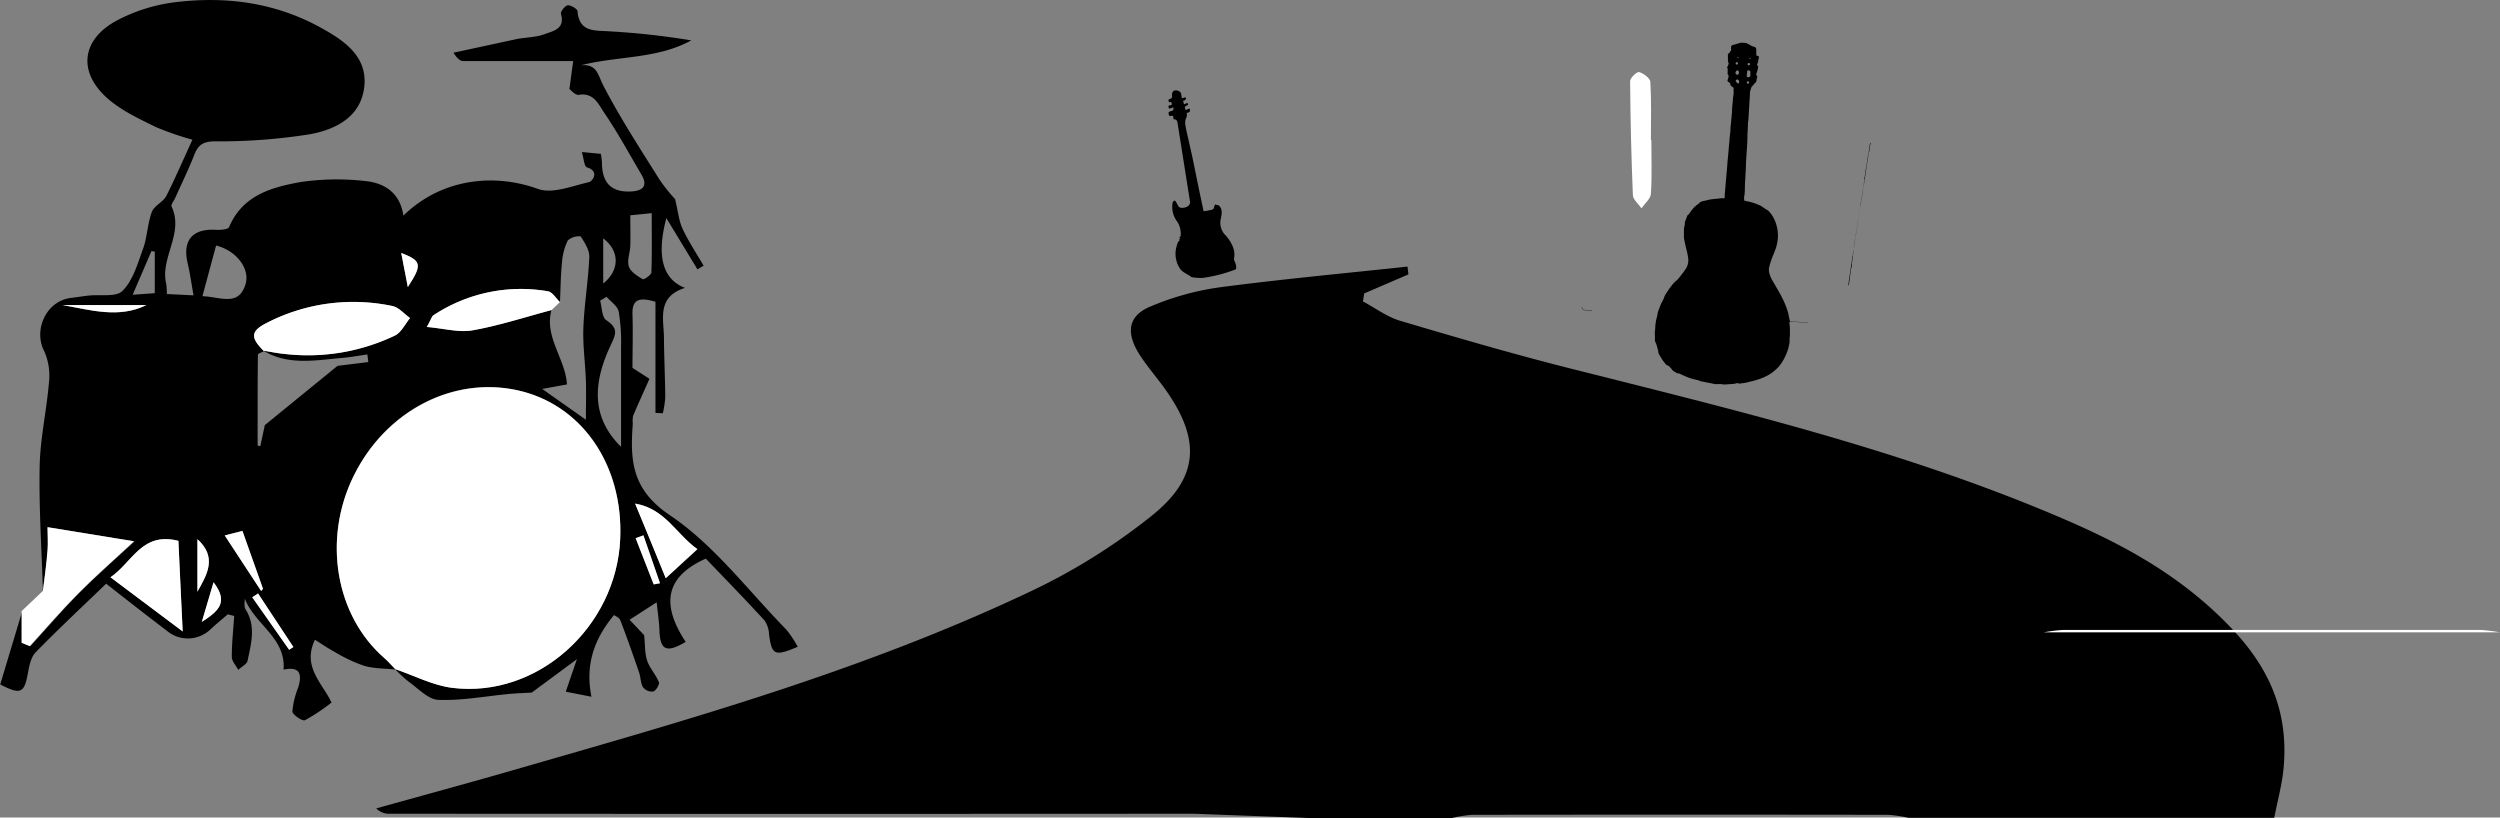 <svg id="Layer_1" data-name="Layer 1" xmlns="http://www.w3.org/2000/svg" viewBox="0 0 553.5 181"><rect x="0" y="0" width="553.5" height="181" fill="#808080" stroke="none"/><defs><style>.cls-1{fill:#fff;}</style></defs><title>adventure</title><path d="M32,336.82c-.28-9.21-.9-18.42-.72-27.62.13-6.16,1.54-12.28,2.05-18.45a13.26,13.26,0,0,0-1-6.91c-2.55-4.82.45-11.27,5.94-11.89,1.26-.15,2.51-.36,3.77-.5,2.6-.3,6.21.39,7.59-1.06C52,268,53,264.29,54.2,261c.92-2.58.95-5.49,1.91-8.06.52-1.4,2.51-2.2,3.23-3.58,2-4,3.8-8.15,5.76-12.43a66.65,66.65,0,0,1-8-2.76c-3.63-1.78-7.43-3.54-10.49-6.12-7-5.94-6.22-13.36,2-17.64a37.6,37.6,0,0,1,12.36-3.88c11.41-1.45,22.52,0,32.72,5.69,5.13,2.84,10.3,6.37,9.44,13.2-.84,6.56-6.43,9.28-12,10.3a126.62,126.62,0,0,1-20.89,1.57c-2.59,0-3.8.63-4.7,2.92-1.27,3.27-2.83,6.43-4.26,9.64-.29.64-1,1.48-.78,1.9,2.78,5.95-2.59,11.29-1.2,17.1a15.33,15.33,0,0,1,.14,2.25l5.91.29c-.47-2.6-.77-4.85-1.29-7.05-1.21-5.1,1-7.76,6.25-7.46,1,.06,2.69-.07,2.91-.6,3-7.11,9.49-8.85,16-10a55.38,55.38,0,0,1,13.86-.23c4.45.37,8,2.57,8.73,7.7,8.06-7.93,19.58-9.61,29.8-5.92,3.2,1.15,7.57-.66,11.31-1.51.67-.15,2.46-2.37-.48-3.27-.6-.19-.7-2-1.12-3.39l4.21.4a14.38,14.38,0,0,1,.24,1.92c0,4.5,2.08,6.63,6.44,6.41,2.36-.12,3.89-1,2.32-3.71-2.71-4.61-5.27-9.32-8.27-13.74-1.24-1.81-2.3-4.51-5.62-3.94-.78.13-1.79-1.11-2.07-1.3l.83-6.18c-8.59,0-16.46,0-24.32,0-.66,0-1.3-.47-2.18-1.85,4.63-1,9.26-2,13.9-3,2.06-.42,4.28-.37,6.21-1.09s4.66-1.13,3.68-4.52c-.14-.49.92-1.82,1.52-1.89s2.1.77,2.15,1.3c.38,4.82,4,4.22,7.12,4.47a169.49,169.49,0,0,1,18.07,2c-7.59,4.17-16.19,3.4-24.44,5.51,3.62-.33,3.74,2.13,4.95,4.46,3.72,7.17,8.16,14,12.45,20.84a37.07,37.07,0,0,0,3.45,4.32c.7,2.87.86,4.9,1.68,6.62,1.32,2.82,3.07,5.43,4.64,8.13l-1.37.81c-2.22-3.67-4.44-7.33-6.88-11.34-2.19,8.27-.91,13.5,4.12,15.45-6.31,2-4.68,6.88-4.65,11.11s.25,8.73.29,13.1a21.94,21.94,0,0,1-.54,3.55l-1.63-.09v-24.6c-3.55-1.05-5.19-.59-5.09,2.75.13,4.07,0,8.16,0,11.89l3.76,2.42c-1.49,3.36-2.61,5.78-3.63,8.24a5.81,5.81,0,0,0-.06,1.68c-.59,8.08-.31,14.55,8.21,20.28,9.83,6.62,17.34,16.7,25.79,25.34a23.07,23.07,0,0,1,2.51,3.79c-5.11,2.17-5.72,1.84-6.34-2.72a5.87,5.87,0,0,0-1-3.11c-4.36-4.75-8.86-9.37-13-13.69-9.91,4.39-9.28,11.12-4.46,18.43-4.29,2.56-5.67,1.8-5.81-2.56-.06-1.88-.36-3.74-.61-6.2l-6,3.86,3.23,3.42c.22,2.11.11,4,.66,5.64s1.93,3.1,2.6,4.77c.19.48-.63,1.86-1.24,2.06a2.56,2.56,0,0,1-2.26-.92c-.57-.91-.51-2.18-.87-3.24-1.33-3.88-2.68-7.76-4.16-11.58-.25-.65-1.19-1-1.4-1.19-4.33,5.18-6.45,10.94-5,18.09l-5.69-1.12,2.47-7.2-10,7.4c-1.51.09-3.25.14-5,.3-5.23.49-10.47,1.51-15.68,1.31-2.26-.08-4.48-2.56-6.63-4.07a31,31,0,0,1-3-2.77c4.21,1.42,8.33,3.61,12.65,4.16,18.83,2.39,36.4-13.37,37.23-33,.71-16.57-8.61-29.92-23-32.93s-29,4.77-36,19c-6.9,13.94-4.07,30.86,6.72,40.29.92.8,1.72,1.74,2.57,2.61-2.36-.25-4.8-.19-7-.84a34.09,34.09,0,0,1-6.5-3.07c-1.55-.83-3-1.84-4.36-2.69-2.89,6,1.68,9.65,3.67,13.9a41,41,0,0,1-5.9,3.92c-.56.25-2.75-1.23-2.76-1.94a17.88,17.88,0,0,1,1.27-5.26c.92-3,.42-4.78-3.23-4,.56-7.05-6.38-10-8.59-15.74,0,.8-.2,1.79.17,2.38,2.38,3.75,1.23,7.61.45,11.41-.16.76-1.35,1.31-2.07,2-.5-1-1.42-1.91-1.42-2.86,0-3,.33-6.05.53-9.07L72.94,342c-1.24,1.07-2.52,2.11-3.72,3.22a7.22,7.22,0,0,1-9.73.47C55,342.28,50.6,338.83,46,335.23c-5.3,5.11-10.61,10.06-15.67,15.26-1,1.07-1.37,3-1.66,4.6-.8,4.38-1.62,4.78-6.12,2.45,1.61-5.38,3.24-10.8,4.87-16.22v7l1.8.75c3.59-3.93,7.06-8,10.81-11.76s7.89-7.4,12.27-11.46L33.1,322.72c0,1.63.12,3.43,0,5.21C32.81,330.9,32.38,333.86,32,336.82Zm114.46-63.94c-.88-.83-1.68-2.24-2.66-2.39a35.11,35.11,0,0,0-25.34,5.3c-.4.26-.54.91-1.49,2.6,3.87.34,7.15,1.28,10.17.74,5.9-1.05,11.65-2.94,17.46-4.48-1.65,5.91,3.07,10.75,3.43,16.46l-5.49,1,9.68,6.82c0-3.35.08-6,0-8.66-.14-3.9-.71-7.81-.56-11.69.2-5.23,1.09-10.43,1.31-15.67.06-1.52-1-3.19-1.92-4.58a3.76,3.76,0,0,0-2.84.9,13.52,13.52,0,0,0-1.29,4.93C146.63,267,146.61,270,146.48,272.88ZM80.8,283.64c1.52.24,3,.56,4.57.71a44.7,44.7,0,0,0,24.57-4.06c1.41-.69,2.25-2.55,3.35-3.87-1.3-.92-2.49-2.38-3.92-2.67a41.85,41.85,0,0,0-27.81,3.74c-3.64,1.84-3.61,3.26-.62,6.26-.47.26-1.34.52-1.34.78-.08,6.71-.06,13.42-.06,20.13l.59.12,1-4.66L97.23,287l6.82-.84-.22-1.69c-1.81.26-3.62.6-5.44.76C92.44,285.73,86.4,287,80.8,283.64ZM62,325.74c-8.09-2.07-10.14,4.77-15.05,8.06l16,12C62.55,338.18,62.26,332,62,325.74Zm98-20.82c0-7.35,0-14.7,0-22a41,41,0,0,0-.52-7.93c-.25-1.23-1.75-2.2-2.69-3.28l-1.42.86c.42,1.48.37,3.66,1.34,4.3,3,2,2,3.34.75,6.1C154.11,290.37,153.07,298.1,160,304.92Zm3.13,12.57c2.41,5.82,4.54,11,6.82,16.52l7-6.43C172.16,324.21,169.79,318.64,163.1,317.49ZM67.32,271.57c4.09.18,8,2.34,9.53-2.61,1.1-3.47-2.1-7.54-6.51-8.59Zm99.47-18.38-4.74.48c0,2.53.06,4.65,0,6.76-.06,1.54-.76,3.22-.32,4.56.38,1.18,1.87,2.1,3.06,2.82.27.17,1.91-.94,1.93-1.5C166.87,262.09,166.79,257.85,166.79,253.19ZM54.91,273.54H36.34C42.57,274.63,48.81,276.58,54.91,273.54Zm25.41,63.31.4-.49c-1.47-4.15-3-8.3-4.54-12.8l-3.93,1ZM56.77,261.71l-.74-.12-4.16,9.67,4.9-.35Zm99.28,7.07c3.83-3.11,3.53-7.35,0-10ZM66.21,337c2.12-3.77,4.45-7.58,0-11.62Zm13.42.4-1.28.85q4.09,5.81,8.17,11.62l.93-.62Zm87.6-2,1.4-.26q-1.83-5.3-3.67-10.6l-1.72.63ZM111.33,262c.47,2.42.87,4.5,1.46,7.55C116.05,264.56,115.84,263.77,111.33,262Zm-41.55,72.9-2.6,8.78C70.92,341.28,73.16,339.34,69.78,334.91Z" transform="translate(-22.5 -206)"/><path class="cls-1" d="M32,336.82c.36-3,.79-5.92,1-8.89.15-1.78,0-3.58,0-5.21l19.15,3.12c-4.38,4.06-8.46,7.62-12.27,11.46s-7.22,7.83-10.81,11.76l-1.8-.75v-7Z" transform="translate(-22.5 -206)"/><path class="cls-1" d="M110.11,354.26c-.85-.87-1.65-1.81-2.57-2.61-10.79-9.43-13.62-26.35-6.72-40.29,7-14.22,21.76-22,36-19s23.7,16.36,23,32.93c-.83,19.6-18.4,35.36-37.23,33-4.32-.55-8.44-2.74-12.65-4.16Z" transform="translate(-22.5 -206)"/><path class="cls-1" d="M80.92,283.74c-3-3-3-4.41.64-6.25a41.85,41.85,0,0,1,27.81-3.74c1.43.29,2.62,1.75,3.92,2.67-1.1,1.32-1.94,3.18-3.35,3.87a44.7,44.7,0,0,1-24.57,4.06c-1.54-.15-3.05-.47-4.57-.71Z" transform="translate(-22.5 -206)"/><path class="cls-1" d="M62,325.74c.3,6.28.59,12.44.95,20.07l-16-12C51.82,330.51,53.87,323.67,62,325.74Z" transform="translate(-22.5 -206)"/><path class="cls-1" d="M146.48,272.88l-1.86,1.77c-5.81,1.54-11.56,3.43-17.46,4.48-3,.54-6.3-.4-10.17-.74,1-1.69,1.09-2.34,1.49-2.6a35.11,35.11,0,0,1,25.34-5.3C144.8,270.64,145.6,272.05,146.48,272.88Z" transform="translate(-22.5 -206)"/><path class="cls-1" d="M163.1,317.49c6.69,1.15,9.06,6.72,13.78,10.09l-7,6.43C167.64,328.47,165.51,323.31,163.1,317.49Z" transform="translate(-22.5 -206)"/><path class="cls-1" d="M54.91,273.54c-6.1,3-12.34,1.09-18.57,0Z" transform="translate(-22.5 -206)"/><path class="cls-1" d="M80.32,336.85l-8.07-12.31,3.93-1c1.59,4.5,3.07,8.65,4.54,12.8Z" transform="translate(-22.5 -206)"/><path class="cls-1" d="M66.21,337V325.37C70.66,329.41,68.33,333.22,66.21,337Z" transform="translate(-22.5 -206)"/><path class="cls-1" d="M79.63,337.39l7.82,11.85-.93.62q-4.08-5.81-8.17-11.62Z" transform="translate(-22.5 -206)"/><path class="cls-1" d="M167.23,335.38l-4-10.23,1.72-.63q1.84,5.3,3.67,10.6Z" transform="translate(-22.5 -206)"/><path class="cls-1" d="M111.33,262c4.51,1.76,4.72,2.55,1.46,7.55C112.2,266.51,111.8,264.43,111.33,262Z" transform="translate(-22.5 -206)"/><path class="cls-1" d="M69.78,334.91c3.38,4.43,1.14,6.37-2.6,8.78Z" transform="translate(-22.5 -206)"/><path d="M520.11,312.19" transform="translate(-22.5 -206)"/><path d="M286.8,386.16q-89,.06-178,0a3.94,3.94,0,0,1-3-1.18c9.9-2.76,19.81-5.44,29.7-8.29,39-11.24,78.09-22.12,115.68-40a135.53,135.53,0,0,0,26.38-16.56c10.63-8.53,10.91-17.18,2.33-28.76-1.61-2.17-3.34-4.21-4.85-6.48-3.43-5.16-2.85-9,2.27-11.07a60.38,60.38,0,0,1,15.09-4.19c13.88-1.83,27.81-3.11,41.72-4.61l.21,1.73-9.8,4.22-.27,1.77c2.72,1.45,5.34,3.42,8.17,4.26,12.5,3.71,25,7.36,37.58,10.54,36.23,9.15,72.56,17.76,107.73,32.65,13.48,5.7,26.65,12.47,37.93,24,7.89,8,13.68,17.74,12.43,31.72-.34,3.77-1.37,7.44-2.08,11.15H445a29.12,29.12,0,0,0-4.42-.66q-46.08-.07-92.18,0a28.14,28.14,0,0,0-4.4.7H312Z" transform="translate(-22.5 -206)"/><path class="cls-1" d="M475,346a35,35,0,0,1,4.4-.54q46.1,0,92.18,0A38.87,38.87,0,0,1,576,346Z" transform="translate(-22.5 -206)"/><path class="cls-1" d="M388.11,237c0,4,.16,7.95-.1,11.91-.07,1.11-1.36,2.14-2.09,3.21-.66-1-1.86-1.92-1.9-2.92q-.52-12.62-.61-25.24c0-.72,1.55-2.17,2-2,1,.29,2.43,1.36,2.48,2.18.25,4.28.12,8.59.12,12.89Z" transform="translate(-22.5 -206)"/><path d="M399,290.4a2.63,2.63,0,0,1-.35-.15.52.52,0,0,0-.13-.06c-.43-.1-.86-.18-1.28-.3a12.15,12.15,0,0,1-1.16-.39c-.47-.19-.93-.4-1.39-.61l-.26-.14c-.09,0-.18-.1-.26-.08a.92.92,0,0,1-.63-.2,4.65,4.65,0,0,1-.64-.41,1,1,0,0,1-.25-.28,3.61,3.61,0,0,0-.85-.85h0c-.42-.07-.6-.44-.84-.72a5.81,5.81,0,0,1-.54-.76c-.21-.33-.41-.68-.6-1a1.38,1.38,0,0,1-.19-.7,1.45,1.45,0,0,0-.1-.41c-.1-.38-.2-.75-.31-1.12a.4.4,0,0,0-.07-.18,1.57,1.57,0,0,1-.25-1c0-.26,0-.52,0-.78a3.4,3.4,0,0,1,0-.9c.05-.33.06-.66.08-1a10.42,10.42,0,0,1,.43-2.41l.13-.81c.2-.53.39-1.07.6-1.6a7.45,7.45,0,0,1,.37-.75l.27-.54a.38.38,0,0,0,.06-.13,4,4,0,0,1,.64-1.28c.15-.25.31-.5.48-.74.28-.4.58-.78.88-1.17a6.45,6.45,0,0,1,.92-.89,7.77,7.77,0,0,0,.71-.81c.41-.53.83-1.05,1.19-1.6a3.43,3.43,0,0,0,.61-2.39,15.47,15.47,0,0,0-.39-2c-.19-.73-.35-1.48-.49-2.22a4.24,4.24,0,0,1-.07-.88c0-.39,0-.79,0-1.18a6,6,0,0,1,.21-1.32,2.64,2.64,0,0,0,0-.29.55.55,0,0,1,0-.18l.54-1.41c0-.05.07-.13.12-.15s.23-.19.31-.31a12.89,12.89,0,0,1,1-1.31,7.24,7.24,0,0,1,1.09-.9s.09-.05.11-.09c.08-.21.27-.26.45-.34a3,3,0,0,1,.79-.22c.34-.05.67-.18,1-.24s.8-.11,1.2-.16l1.43-.14.48,0c.27,0,.28,0,.3-.32s0-.66.06-1c.06-.79.13-1.58.19-2.37.06-.63.11-1.26.17-1.88s.12-1.39.17-2.09.11-1.24.17-1.86l.15-1.78c.05-.5.1-1,.14-1.49s.08-1.09.16-1.63a6.41,6.41,0,0,0,.07-1.07,8.33,8.33,0,0,1,.08-.86c.06-.58.11-1.17.17-1.75,0-.29.06-.57.08-.86s0-.38,0-.57c.06-.72.12-1.43.19-2.14,0-.49.12-1,.17-1.48,0-.25,0-.5,0-.75a1.7,1.7,0,0,1,0-.22.45.45,0,0,0-.19-.5l-.13-.08a.7.7,0,0,1-.41-.57.5.5,0,0,0-.32-.42c-.3-.15-.35-.26-.25-.58s.11-.39.17-.58a.53.53,0,0,0-.1-.5.49.49,0,0,1-.09-.45,1,1,0,0,0,0-.25,1.85,1.85,0,0,1,0-.23c0-.19.09-.37-.07-.54s0-.15,0-.21l.25-.63a.48.48,0,0,0,0-.39.67.67,0,0,1-.07-.63s0,0,0,0c-.14-.34,0-.69-.05-1s0-.32.23-.42a.37.37,0,0,0,.21-.26.35.35,0,0,1,.26-.3c0-.25,0-.48,0-.71,0-.39.16-.52.54-.61s.92-.27,1.38-.4l.32-.08,1.06.07a6.77,6.77,0,0,1,.85.43,3.11,3.11,0,0,0,1,.43.58.58,0,0,1,.43.56c0,.16,0,.32,0,.48s0,.48,0,.73a.27.27,0,0,0,.11.17,1.06,1.06,0,0,0,.19.06.31.31,0,0,1,.26.45,3.22,3.22,0,0,0-.14.74,1.61,1.61,0,0,1-.09.29c0,.12-.09.23-.12.36a.27.27,0,0,0,.08.33.39.39,0,0,1,.11.38,6.32,6.32,0,0,1-.31,1.19l-.14.41a2.15,2.15,0,0,1,.25.36c.06.13,0,.27-.06.41a1.37,1.37,0,0,0-.07.34,1,1,0,0,1-.43.84c-.05,0-.11.06-.13.11a2.6,2.6,0,0,1-.44.54,1,1,0,0,0-.24.47l0,.05a3,3,0,0,0-.24,1.32c-.11,1.76-.21,3.53-.32,5.29,0,.43-.13.85-.12,1.28,0,.89-.1,1.78-.11,2.67,0,2.05-.26,4.1-.32,6.15-.05,1.57-.16,3.14-.24,4.71,0,.63,0,1.26-.07,1.89a3,3,0,0,1-.06.4,2.64,2.64,0,0,0,0,1,.19.19,0,0,0,.14.12l.86.17.56.14a12.43,12.43,0,0,1,1.71.62,2.53,2.53,0,0,1,.82.48s.14.06.2.1l.43.31.36.21a1.53,1.53,0,0,1,.25.16,6.87,6.87,0,0,1,1.43,2.18,8.15,8.15,0,0,1,.66,2.73,6.83,6.83,0,0,1-.08,1.86,10.15,10.15,0,0,1-.33,1.45c-.16.46-.34.91-.52,1.36s-.36.87-.51,1.32-.33,1-.47,1.56a3.09,3.09,0,0,0,.06,1.48,6.54,6.54,0,0,0,.82,1.78c.37.66.76,1.32,1.15,2a27.84,27.84,0,0,1,1.39,2.72c.27.62.49,1.27.7,1.91.1.3.14.62.21.93s.15.69.22,1c.05.18.09.22.27.24l.23,0,3.35.2.27,0v.05l-.27,0-3.43-.2-.17,0c-.3,0-.35.05-.32.33s.08.7.1,1.06,0,.77,0,1.16,0,.72-.06,1.08c0,.18,0,.37,0,.55a4.47,4.47,0,0,1-.13,1c-.05.17-.08.36-.12.54s-.07.31-.12.45c-.13.36-.25.71-.4,1.06s-.34.73-.52,1.09a11.89,11.89,0,0,1-.88,1.34,4.18,4.18,0,0,1-.43.5,12.31,12.31,0,0,1-1.27,1.11,10.58,10.58,0,0,1-2.54,1.32,18.16,18.16,0,0,1-2.32.67c-.31.07-.61.18-.92.23-.47.09-.93.14-1.4.21a.3.3,0,0,1-.16,0,.58.58,0,0,0-.58-.06,5,5,0,0,1-1.22.16l-1.18.09a1.34,1.34,0,0,1-.4,0,6.69,6.69,0,0,0-1.48-.08,1.85,1.85,0,0,1-.41,0Zm10.23-67.92h0a1.71,1.71,0,0,0,0,.32.31.31,0,0,0,.12.23.43.43,0,0,0,.68-.33c0-.26,0-.52,0-.78a.36.36,0,0,0-.34-.34.3.3,0,0,0-.38.25C409.33,222.05,409.3,222.27,409.26,222.48Zm-2.49-.44a1.15,1.15,0,0,0,0,.18.4.4,0,0,0,.45.31c.2,0,.29-.14.29-.37a1.57,1.57,0,0,0,0-.3.39.39,0,0,0-.33-.27.38.38,0,0,0-.34.29A.57.57,0,0,0,406.77,222Zm.43,1.57a.35.35,0,0,0-.33.15.27.27,0,0,0,.05.34c.07.09.13.19.21.28a.25.25,0,0,0,.39,0,.51.51,0,0,0,0-.52A.34.34,0,0,0,407.2,223.61Zm-.4-3.61a.29.29,0,0,0,.24.3.29.29,0,0,0,.29-.26.28.28,0,0,0-.27-.28A.23.23,0,0,0,406.8,220Zm2.76,4a.28.28,0,0,0-.28.26.28.28,0,0,0,.24.28.27.27,0,0,0,0-.54Zm.14-3.55a.27.27,0,0,0,.3-.22.3.3,0,0,0-.27-.28.24.24,0,0,0-.26.24A.22.22,0,0,0,409.7,220.46Zm-2.09-1.72a.5.5,0,0,0-.63,0Zm2.6.24a.69.69,0,0,0-.53,0A.8.8,0,0,0,410.21,219Z" transform="translate(-22.5 -206)"/><path d="M436.69,237.78a.35.35,0,0,0-.08.13c-.07.31-.13.62-.17.93a3,3,0,0,1-.19,1,.67.67,0,0,0-.05.19c-.08.58-.16,1.15-.25,1.72l-.33,2.09c-.1.67-.18,1.35-.28,2s-.25,1.37-.36,2.06-.19,1.36-.29,2a.31.31,0,0,1,0,.1c-.17.49-.15,1-.27,1.51,0,.15,0,.3-.05.45s-.09.44-.14.66-.05.15-.06.22a14.71,14.71,0,0,1-.24,1.62c0,.31-.07.62-.12.92s-.12.68-.17,1c-.08.52-.15,1-.23,1.55s-.14.79-.2,1.19-.14.95-.21,1.42c-.05.3-.09.6-.14.9,0,.1,0,.2,0,.3s-.07.46-.11.69c0,.05,0,.1,0,.15a13.74,13.74,0,0,1-.25,1.67.81.81,0,0,0,0,.22.65.65,0,0,1,0,.2c0,.31-.12.61-.17.91s-.09.62-.14.92l-.12.9c-.07.53-.13,1-.2,1.58,0,.06,0,.12-.06.2a.19.19,0,0,1-.07-.22l.15-1.2c0-.16.06-.31.08-.47l.24-1.62c.07-.48.13-1,.2-1.45.05-.31.11-.62.17-.94,0-.16,0-.33.07-.5s.05-.36.08-.54.06-.35.08-.53l.15-1c0-.31.09-.62.12-.93s.14-.82.21-1.23.08-.56.12-.85l.06-.37.27-1.67c.13-.8.28-1.6.37-2.41.05-.39.16-.77.23-1.16s.06-.62.09-.92a.28.28,0,0,1,0-.13c.12-.23.06-.5.14-.74a14.18,14.18,0,0,0,.24-1.59c.08-.45.17-.9.24-1.36s.1-.67.15-1c0-.12.05-.23.07-.35s0-.26,0-.39a.52.52,0,0,1,0-.18,2,2,0,0,0,.12-.69,3,3,0,0,1,.09-.41c0-.19,0-.37.06-.55.06-.34.13-.68.18-1s.1-.66.15-1c.07-.5.16-1,.22-1.5a11.8,11.8,0,0,0,.29-1.68,3.3,3.3,0,0,1,.15-.76.32.32,0,0,1,.2-.22Z" transform="translate(-22.5 -206)"/><path d="M372.57,274.1h.18a.22.22,0,0,1,.21.23c0,.21,0,.21.22.25a8,8,0,0,0,1.76.12l.05,0c-.05.09-.13.09-.21.09a10.6,10.6,0,0,1-1.68-.15.22.22,0,0,1-.2-.2c0-.26,0-.26-.34-.28Z" transform="translate(-22.5 -206)"/><path d="M283.61,259.31c.15-.11-.29-.39.18-.36l-.17-.48.4-.21-.14-.08a3.49,3.49,0,0,0,.05-.52c0-.29-.08-.58-.1-.87a4.44,4.44,0,0,0-.82-1.89,5.35,5.35,0,0,1-.91-3.92.59.59,0,0,1,.1-.29c.09-.12.24-.31.32-.29a.66.66,0,0,1,.35.31c.18.29.31.61.49.89a.9.9,0,0,0,.92.41,2.11,2.11,0,0,0,1.29-.41,1.07,1.07,0,0,0,.4-1c-.22-1.3-.42-2.61-.63-3.91l-2.13-13.46c-.06-.38-.15-.7-.62-.79a.36.36,0,0,1-.32-.45c.07-.36-.24-.39-.47-.34-.49.13-.5-.19-.57-.51s.17-.45.44-.51c.63-.15.71-.27.58-.88-.23.09-.45.19-.68.26s-.32-.06-.35-.28,0-.37.23-.4.52,0,.48-.39-.31-.38-.59-.28c-.23-.47-.18-.66.27-.8a.46.46,0,0,0,.37-.59.85.85,0,0,1,0-.16c0-.94.46-1.29,1.38-1a1,1,0,0,1,.69.8c0,.14,0,.29.05.43,0,.29.1.54.49.3.19-.11.46-.11.51.16,0,.12-.19.29-.32.41s-.19.06-.35.1l.21.78.77-.33.14.44c-.26.16-.59.26-.69.48s.09.48.14.68l.89-.34c.16.69.1.79-.66,1a1.65,1.65,0,0,1-.16,1.22,2.77,2.77,0,0,0-.12,1.49c.17,1.08.44,2.14.68,3.21.27,1.24.57,2.47.83,3.71.43,2,.82,4,1.24,6.05.38,1.84.77,3.67,1.16,5.51,0,.18.09.35.14.56.6-.1,1.19-.19,1.76-.32s.49-.53.63-.87c.05-.12.09-.24.12-.32l.84.23c.87.8.66,1.86.45,2.88a3.9,3.9,0,0,0,1,3.69,8.23,8.23,0,0,1,1.78,2.92,4.38,4.38,0,0,1,.13,2.24c-.06.39.27.82.37,1.25a2.08,2.08,0,0,1,.09,1c0,.18-.41.31-.66.39a32.51,32.51,0,0,1-6.8,1.68,12.57,12.57,0,0,1-2.43-.19h0c-.86-.73-2.06-1-2.66-2.08a5.26,5.26,0,0,1-.6-1.35,5.87,5.87,0,0,1-.12-3,8.49,8.49,0,0,1,.33-1.12C283.27,259.53,283.47,259.43,283.61,259.31Z" transform="translate(-22.5 -206)"/></svg>